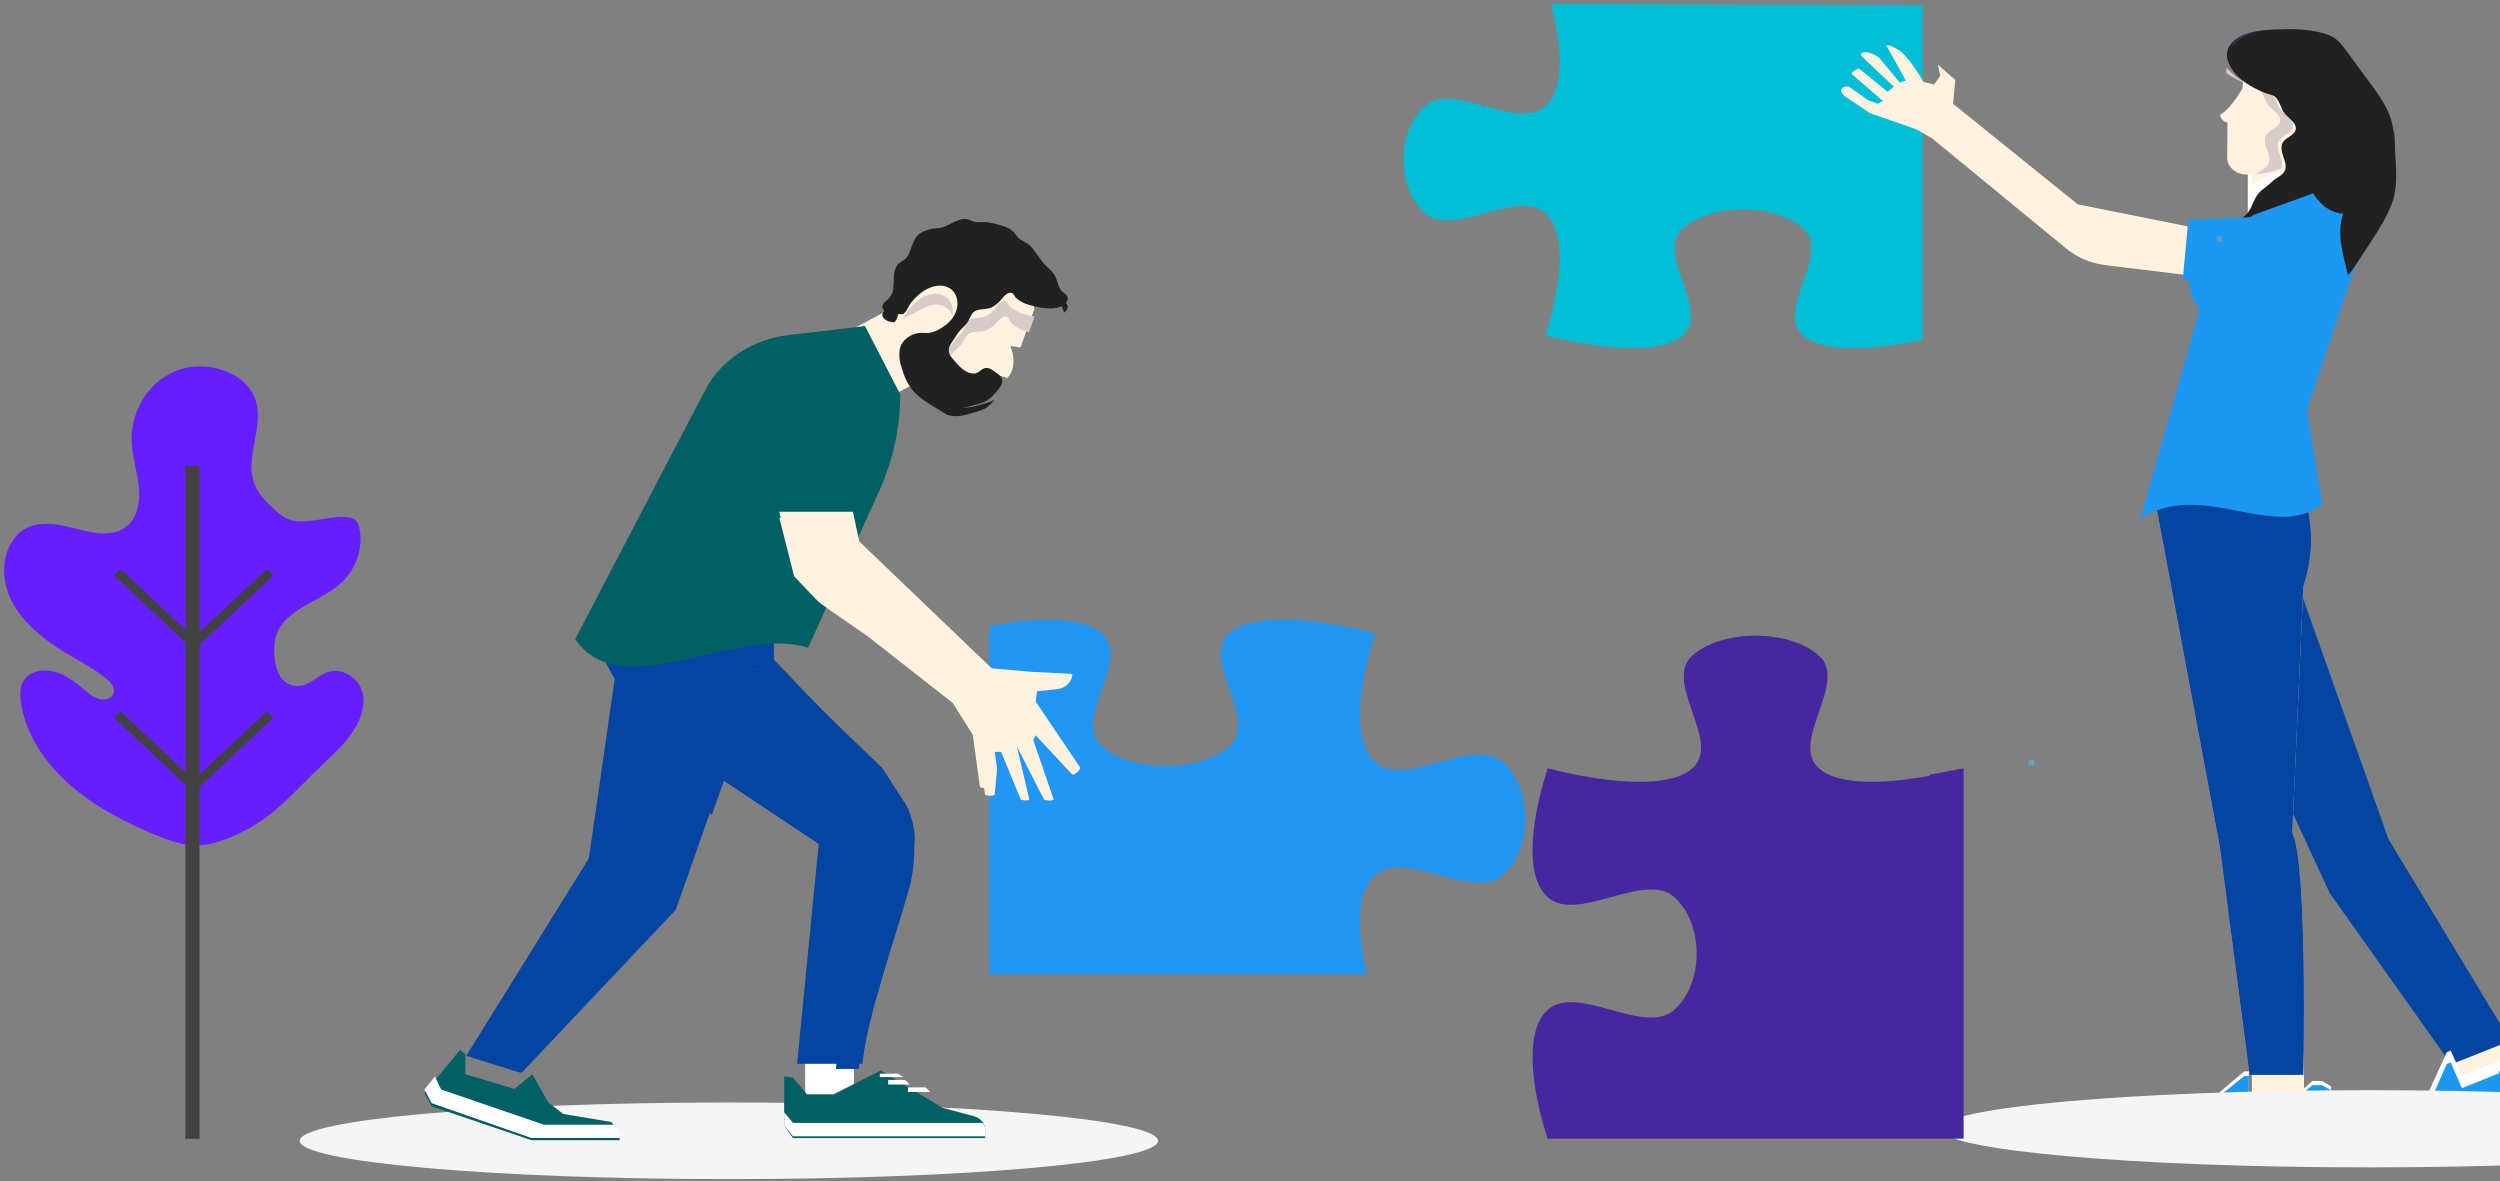 <?xml version="1.0" encoding="UTF-8"?>
<svg width="472px" height="223px" viewBox="0 0 472 223" version="1.1" xmlns="http://www.w3.org/2000/svg" xmlns:xlink="http://www.w3.org/1999/xlink">
    <rect x="0" y="0" width="472" height="223" fill="#808080" stroke="none"/>
    <!-- Generator: Sketch 64 (93537) - https://sketch.com -->
    <title>services</title>
    <desc>Created with Sketch.</desc>
    <defs>
        <linearGradient x1="-16452.5%" y1="-2091.939%" x2="15441.5%" y2="-2091.939%" id="linearGradient-1">
            <stop stop-color="#5B4A9C" offset="0%"></stop>
            <stop stop-color="#64C0DE" offset="100%"></stop>
        </linearGradient>
        <linearGradient x1="-11827.867%" y1="-110.126%" x2="2461.559%" y2="-110.126%" id="linearGradient-2">
            <stop stop-color="#5B4A9C" offset="0%"></stop>
            <stop stop-color="#64C0DE" offset="100%"></stop>
        </linearGradient>
        <linearGradient x1="-25696.8%" y1="3204.85%" x2="6197.2%" y2="3204.85%" id="linearGradient-3">
            <stop stop-color="#5B4A9C" offset="0%"></stop>
            <stop stop-color="#66C6E4" offset="100%"></stop>
        </linearGradient>
        <linearGradient x1="-25103.7%" y1="1111.75%" x2="6790.3%" y2="1111.75%" id="linearGradient-4">
            <stop stop-color="#5B4A9C" offset="0%"></stop>
            <stop stop-color="#66C6E4" offset="100%"></stop>
        </linearGradient>
        <linearGradient x1="432.2%" y1="-296.993%" x2="-1289.229%" y2="3515.81%" id="linearGradient-5">
            <stop stop-color="#5B4A9C" offset="0%"></stop>
            <stop stop-color="#8767AA" offset="100%"></stop>
        </linearGradient>
        <linearGradient x1="-17171.9%" y1="874.808%" x2="4320.013%" y2="874.808%" id="linearGradient-6">
            <stop stop-color="#5B4A9C" offset="0%"></stop>
            <stop stop-color="#66C6E4" offset="100%"></stop>
        </linearGradient>
        <linearGradient x1="-3919.667%" y1="27.465%" x2="1142.873%" y2="27.465%" id="linearGradient-7">
            <stop stop-color="#5B4A9C" offset="0%"></stop>
            <stop stop-color="#64C0DE" offset="100%"></stop>
        </linearGradient>
        <linearGradient x1="-10076.957%" y1="566.45%" x2="2660.264%" y2="566.45%" id="linearGradient-8">
            <stop stop-color="#5B4A9C" offset="0%"></stop>
            <stop stop-color="#64C0DE" offset="100%"></stop>
        </linearGradient>
        <linearGradient x1="-25483.1%" y1="1310.3%" x2="6410.9%" y2="1310.3%" id="linearGradient-9">
            <stop stop-color="#5A479A" offset="0%"></stop>
            <stop stop-color="#5DB1CF" offset="100%"></stop>
        </linearGradient>
        <linearGradient x1="-7406.297%" y1="-4401.32%" x2="3054.182%" y2="-4401.32%" id="linearGradient-10">
            <stop stop-color="#5B4A9C" offset="0%"></stop>
            <stop stop-color="#64C0DE" offset="100%"></stop>
        </linearGradient>
        <linearGradient x1="-23569.5%" y1="-4401.78%" x2="8324.5%" y2="-4401.78%" id="linearGradient-11">
            <stop stop-color="#5B4A9C" offset="0%"></stop>
            <stop stop-color="#64C0DE" offset="100%"></stop>
        </linearGradient>
        <linearGradient x1="-8279.2%" y1="-2952.986%" x2="23614.8%" y2="-2952.986%" id="linearGradient-12">
            <stop stop-color="#5B4A9C" offset="0%"></stop>
            <stop stop-color="#64C0DE" offset="100%"></stop>
        </linearGradient>
        <linearGradient x1="-8397.7%" y1="-3524.26%" x2="23496.3%" y2="-3524.26%" id="linearGradient-13">
            <stop stop-color="#463390" offset="0%"></stop>
            <stop stop-color="#3F9BB6" offset="100%"></stop>
        </linearGradient>
        <linearGradient x1="-927.132%" y1="-298.862%" x2="1981.578%" y2="-298.862%" id="linearGradient-14">
            <stop stop-color="#463390" offset="0%"></stop>
            <stop stop-color="#3F9BB6" offset="100%"></stop>
        </linearGradient>
        <linearGradient x1="1801.65%" y1="799.34%" x2="-3781.35%" y2="3627.34%" id="linearGradient-15">
            <stop stop-color="#70499A" offset="0%"></stop>
            <stop stop-color="#463390" offset="100%"></stop>
        </linearGradient>
        <linearGradient x1="-12866.25%" y1="321.188%" x2="19027.75%" y2="321.188%" id="linearGradient-16">
            <stop stop-color="#5B4A9C" offset="0%"></stop>
            <stop stop-color="#66C6E4" offset="100%"></stop>
        </linearGradient>
        <linearGradient x1="-1285.408%" y1="-113.564%" x2="2261.917%" y2="-113.564%" id="linearGradient-17">
            <stop stop-color="#564197" offset="0%"></stop>
            <stop stop-color="#59B6D5" offset="100%"></stop>
        </linearGradient>
        <linearGradient x1="-10113.1%" y1="-1307.472%" x2="21780.9%" y2="-1307.472%" id="linearGradient-18">
            <stop stop-color="#4F3A93" offset="0%"></stop>
            <stop stop-color="#4CA1C1" offset="100%"></stop>
        </linearGradient>
        <linearGradient x1="-1291.347%" y1="11.332%" x2="2719.972%" y2="11.332%" id="linearGradient-19">
            <stop stop-color="#554599" offset="0%"></stop>
            <stop stop-color="#5BB4DE" offset="100%"></stop>
        </linearGradient>
        <linearGradient x1="-361.1%" y1="221.534%" x2="5716.9%" y2="221.534%" id="linearGradient-20">
            <stop stop-color="#5B4A9C" offset="0%"></stop>
            <stop stop-color="#8767AA" offset="100%"></stop>
        </linearGradient>
        <linearGradient x1="-2244.398%" y1="-754.537%" x2="4472.957%" y2="-754.537%" id="linearGradient-21">
            <stop stop-color="#5B4A9C" offset="0%"></stop>
            <stop stop-color="#66C6E4" offset="100%"></stop>
        </linearGradient>
    </defs>
    <g id="Landing" stroke="none" stroke-width="1" fill="none" fill-rule="evenodd">
        <g transform="translate(-968, -1763)" id="Our-Services">
            <g transform="translate(-107, 1401)">
                <g id="Title-Deco" transform="translate(851, 0)">
                    <g id="services" transform="translate(224, 355)">
                        <path d="M349.877,72.738 C346.03,72.738 342.465,72.134 340.423,70.32 C335.069,65.561 345.78,54.887 340.423,50.129 C337.747,47.749 333.406,46.558 329.065,46.558 C324.722,46.558 320.381,47.749 317.705,50.129 C312.35,54.887 323.06,65.561 317.705,70.32 C315.665,72.134 312.1,72.738 308.251,72.738 C300.558,72.738 291.738,70.32 291.738,70.32 C291.738,70.32 297.857,52.682 291.738,47.242 C290.605,46.237 289.177,45.868 287.577,45.868 C285.392,45.868 282.882,46.556 280.377,47.242 C277.871,47.93 275.365,48.617 273.179,48.617 C271.578,48.617 270.148,48.247 269.017,47.242 C266.196,44.736 264.861,40.589 265.011,36.529 C265.147,32.881 266.483,29.301 269.017,27.048 C270.148,26.044 271.578,25.674 273.176,25.674 C275.363,25.674 277.869,26.362 280.377,27.049 C282.882,27.737 285.39,28.423 287.575,28.423 C289.177,28.423 290.605,28.055 291.738,27.048 C296.07,23.198 294.269,13.231 292.846,7.738 L363,8 L363,71.128 C359.727,71.831 354.592,72.738 349.877,72.738 Z M368.144,71.035 L368.344,70.992 L368.347,70.991 L368.442,70.97 L368.54,70.949 L368.602,70.935 L368.637,70.927 L368.848,70.88 L368.92,70.863 L369.011,70.842 L369.085,70.827 L369.102,70.822 L369.192,70.803 L369.311,70.775 L369.366,70.761 L369.45,70.742 L369.531,70.724 L369.534,70.724 L369.617,70.703 L369.698,70.684 L369.778,70.665 L369.933,70.629 L369.943,70.627 L370.008,70.61 L370.135,70.58 L370.156,70.575 L370.228,70.558 L370.298,70.541 L370.365,70.525 L370.431,70.508 L370.489,70.494 L370.496,70.493 L370.561,70.477 L370.623,70.462 L370.684,70.446 L370.742,70.432 L370.8,70.417 L370.802,70.417 L370.855,70.405 L370.911,70.391 L370.942,70.382 L371.062,70.351 L371.072,70.35 L371.109,70.339 L371.157,70.327 L371.19,70.319 L371.201,70.315 L371.243,70.305 L371.283,70.294 L371.297,70.291 L371.322,70.284 L371.46,70.248 L371.476,70.244 L371.49,70.241 L371.518,70.234 L371.569,70.22 L371.592,70.213 L371.613,70.208 L371.648,70.198 L371.662,70.194 L371.676,70.191 L371.685,70.189 L371.696,70.186 L371.711,70.181 L371.708,70.182 L371.685,70.189 L371.676,70.191 L371.631,70.203 L371.613,70.208 L371.592,70.213 L371.569,70.22 L371.545,70.225 L371.518,70.234 L371.49,70.241 L371.476,70.244 L371.46,70.248 L371.322,70.284 L371.297,70.291 L371.283,70.294 L371.243,70.305 L371.201,70.315 L371.19,70.319 L371.157,70.327 L371.109,70.339 L371.072,70.35 L371.062,70.351 L370.942,70.382 L370.911,70.391 L370.855,70.405 L370.802,70.417 L370.8,70.417 L370.742,70.432 L370.684,70.446 L370.623,70.462 L370.561,70.477 L370.496,70.493 L370.489,70.494 L370.431,70.508 L370.365,70.525 L370.298,70.541 L370.228,70.558 L370.156,70.575 L370.008,70.61 L369.943,70.627 L369.933,70.629 L369.778,70.665 L369.698,70.684 L369.617,70.703 L369.534,70.724 L369.531,70.724 L369.45,70.742 L369.366,70.761 L369.311,70.775 L369.192,70.803 L369.102,70.822 L369.085,70.827 L369.011,70.842 L368.92,70.863 L368.827,70.884 L368.637,70.927 L368.602,70.935 L368.54,70.949 L368.442,70.97 L368.347,70.991 L368.344,70.992 L368.244,71.013 L368.144,71.035 L368.144,71.035 Z M371.711,70.181 L371.711,18.306 L371.711,70.181 Z M371.711,5.86 L371.711,4.11 L371.711,5.86 Z M371.711,3.481 L371.711,0 L371.711,3.481 Z M371.711,-2.22044605e-16 L363.348,-2.22044605e-16 L371.711,-2.22044605e-16 Z" id="Shape" fill="#00BED6"></path>
                        <g id="Group-25" transform="translate(257, 12)">
                            <g id="Group" transform="translate(0, 181)" fill="url(#linearGradient-1)">
                                <path d="M1.818,4.507 C1.818,4.507 1.114,2.775 0.451,0.343 C1.114,2.773 1.818,4.507 1.818,4.507 Z" id="Path"></path>
                            </g>
                            <g id="Group" transform="translate(210.531, 194.073) scale(-1, 1) rotate(22.478) translate(-210.531, -194.073) translate(205.031, 189.073)" fill="#FFF3E0" fill-rule="nonzero">
                                <polygon id="Path" points="0.266 9.97 10.27 9.97 10.96 0.503 0.957 0.503"></polygon>
                            </g>
                            <g id="Group" transform="translate(173, 105)" fill="#0445A2" fill-rule="nonzero">
                                <polygon id="Path" points="0.194 37.747 9.859 58.636 32.791 90.949 43.963 86.509 20.942 48.424 3.795 0.078"></polygon>
                            </g>
                            <g id="Group" transform="translate(193, 190)" fill="#FFFFFF" fill-rule="nonzero">
                                <polygon id="Path" points="12.696 3.354 11.951 3.653 8.462 11.334 6.525 14.022 0.457 15.531 0.467 17.785 7.625 17.911 29.664 9.491 30.124 6.794 27.085 0.558 25.16 0.251 23.66 0.85 21.719 5.4 14.801 8.077"></polygon>
                            </g>
                            <g id="Group" transform="translate(193, 192)" fill="#1C98F3" fill-rule="nonzero">
                                <polygon id="Path" points="30.117 7.097 27.085 0.691 25.16 0.373 23.66 0.992 21.719 5.679 14.801 8.437 12.696 3.571 11.951 3.877 8.462 11.792 6.525 14.562 0.457 16.117 0.457 16.704 5.721 16.704"></polygon>
                            </g>
                            <g id="Group" transform="translate(168, 194)" fill="#FFF3E0">
                                <rect id="Rectangle" x="0.153" y="0.155" width="9.844" height="9.086"></rect>
                            </g>
                            <g id="Group" transform="translate(149, 86)" fill="#F5B091" fill-rule="nonzero">
                                <path d="M0.414,0.925 L13.109,68.928 L18.722,111.929 L28.87,111.929 C28.87,111.929 29.732,71.708 26.768,66.272 L28.87,19.693 C30.419,15.137 30.74,10.303 29.805,5.609 C29.432,3.721 28.496,1.969 27.105,0.543 L26.768,0.199 L0.414,0.925 Z" id="Path"></path>
                            </g>
                            <g id="Group" transform="translate(176, 112)" fill="url(#linearGradient-2)">
                                <path d="M2.537,44.782 L0.116,39.936 L2.537,44.782 Z M4.421,6.308 L2.139,0.345 L4.421,6.308 Z" id="Shape"></path>
                            </g>
                            <g id="Group" transform="translate(149, 86)" fill="#0445A2" fill-rule="nonzero">
                                <path d="M0.414,0.925 L13.109,68.928 L18.722,111.929 L28.87,111.929 C28.87,111.929 29.732,71.708 26.768,66.272 L28.87,19.693 C30.419,15.137 30.74,10.303 29.805,5.609 C29.432,3.721 28.496,1.969 27.105,0.543 L26.768,0.199 L0.414,0.925 Z" id="Path"></path>
                            </g>
                            <g id="Group" transform="translate(148, 197)" fill="#FFFFFF" fill-rule="nonzero">
                                <polygon id="Path" points="19.598 0.264 18.72 0.264 11.597 6.302 0.279 10.099 0.279 12.688 33.364 12.688 35.112 10.272 35.112 3.11 33.364 2.074 31.599 2.074 27.502 5.698 19.403 5.612"></polygon>
                            </g>
                            <g id="Group" transform="translate(148, 198)" fill="#1C98F3" fill-rule="nonzero">
                                <polygon id="Path" points="31.599 1.872 27.502 5.293 19.403 5.212 19.598 0.163 18.72 0.163 11.597 5.864 0.475 9.386 35.112 9.386 35.112 2.85 33.364 1.872"></polygon>
                            </g>
                            <g id="Group" transform="translate(167, 26)" fill="#FFFFFF">
                                <rect id="Rectangle" x="0.384" y="0.554" width="10.523" height="8.959"></rect>
                            </g>
                            <g id="Group" transform="translate(167, 26)" fill="#FFF3E0">
                                <polygon id="Path" points="1.27 2.825 0.977 1.134 1.27 1.134"></polygon>
                            </g>
                            <g id="Group" transform="translate(168, 26)" fill="#FFF3E0" fill-rule="nonzero">
                                <path d="M0.271,3.722 L0.225,3.407 L0.225,1.716 L0.947,1.716 C2.151,1.716 3.318,1.403 4.403,0.819 C3.225,2.212 1.821,3.226 0.271,3.722" id="Path"></path>
                            </g>
                            <g id="Group" transform="translate(162, 4)" fill="#FFF3E0" fill-rule="nonzero">
                                <path d="M4.848,2.612 L4.362,7.695 C4.362,7.695 2.134,11.676 0.098,12.692 C0.098,12.692 0.487,14.049 1.554,14.133 L1.488,20.723 C1.47,22.507 3.117,23.958 5.158,23.958 L8.683,23.958 C14.835,23.958 20.284,20.492 22.174,15.378 L24.918,7.949 L20.942,0.663 L10.957,0.156 C10.957,0.156 7.078,-0.438 4.848,2.612" id="Path"></path>
                            </g>
                            <g id="Group" transform="translate(164, 7)" fill="url(#linearGradient-3)">
                                <path d="M0.778,1.662 L0.858,0.781 L0.778,1.662 Z" id="Path"></path>
                            </g>
                            <g id="Group" transform="translate(163, 7)" fill="#D7CCC8" fill-rule="nonzero">
                                <path d="M5.872,20.916 C6.606,20.307 7.699,19.837 8.185,19.102 C8.757,18.236 8.316,17.082 7.999,16.213 C7.655,15.27 7.353,14.185 7.957,13.343 C8.313,12.847 8.919,12.535 9.451,12.178 C9.985,11.82 10.497,11.344 10.514,10.766 C10.558,9.403 8.529,8.552 7.925,7.391 C7.784,7.118 7.676,6.834 7.545,6.559 C7.33,6.097 6.997,5.337 6.566,4.849 C6.575,4.852 6.585,4.856 6.592,4.859 C6.796,4.941 7.039,5.011 7.286,5.08 C7.769,5.212 8.28,5.346 8.622,5.56 C9.233,5.942 9.696,7.011 9.972,7.592 C10.099,7.87 10.208,8.154 10.35,8.425 C10.94,9.558 12.89,10.398 12.939,11.706 L12.939,11.8 C12.922,12.38 12.411,12.858 11.877,13.215 C11.345,13.572 10.738,13.886 10.385,14.38 C10.132,14.728 10.039,15.118 10.039,15.523 C10.037,16.096 10.225,16.697 10.425,17.25 C10.464,17.359 10.506,17.471 10.546,17.587 C10.719,18.074 10.888,18.62 10.888,19.143 C10.888,19.364 10.86,19.581 10.784,19.788 C9.259,20.391 7.602,20.78 5.872,20.916 Z M4.589,3.966 C4.439,3.921 4.294,3.875 4.167,3.825 C2.787,3.273 1.475,2.594 0.289,1.777 L0.388,0.758 C0.884,1.375 1.475,1.937 2.083,2.41 C2.851,3.006 3.699,3.518 4.589,3.966" id="Shape"></path>
                            </g>
                            <g id="Group" transform="translate(159, 0)" fill="#212121" fill-rule="nonzero">
                                <path d="M5.428,3.041 C3.221,5.367 5.142,8.365 7.29,10.107 C8.532,11.113 9.997,11.868 11.511,12.498 C12.074,12.732 12.926,12.866 13.412,13.183 C13.983,13.555 14.417,14.599 14.675,15.167 C14.795,15.438 14.896,15.715 15.03,15.98 C15.596,17.114 17.494,17.945 17.454,19.276 C17.438,19.842 16.959,20.309 16.459,20.657 C15.96,21.006 15.393,21.312 15.062,21.795 C14.494,22.615 14.779,23.676 15.099,24.597 C15.396,25.444 15.811,26.573 15.273,27.417 C14.772,28.207 13.558,28.677 12.889,29.368 C12.145,30.14 11.177,30.628 10.459,31.452 C9.411,32.652 9.19,34.331 8.158,35.425 C7.057,36.599 5.106,37.238 3.72,38.106 C2.096,39.121 0.619,40.679 0.796,42.436 C2.077,42.041 3.488,42.065 4.885,42.091 C6.745,42.123 8.576,42.156 10.022,41.196 C10.482,40.889 10.867,40.501 11.315,40.182 C12.408,39.409 13.812,39.097 15.058,38.536 C16.297,37.977 17.388,37.16 18.219,36.169 C19.438,36.557 20.776,36.428 22.061,36.292 C23.846,36.108 25.701,35.901 27.217,35.044 C28.525,34.305 29.456,33.154 30.356,32.032 C30.814,31.462 31.269,30.896 31.725,30.325 C32.143,29.804 32.561,29.283 32.951,28.747 C35.082,25.808 36.361,22.248 35.736,18.795 C35.187,15.747 33.236,13.068 31.333,10.49 C29.83,8.45 28.324,6.41 26.818,4.372 C26.26,3.614 25.686,2.839 24.887,2.277 C24.183,1.778 23.337,1.467 22.479,1.232 C19.529,0.416 16.377,0.434 13.296,0.58 C10.436,0.716 7.275,1.092 5.428,3.041" id="Path"></path>
                            </g>
                            <g id="Group" transform="translate(90, 3)" fill="#FFF3E0" fill-rule="nonzero">
                                <path d="M65.447,43.882 L50.336,42.043 C47.615,41.661 45.089,40.57 43.097,38.919 L17.698,18.056 L14.701,16.375 L6.043,13.366 L1.299,10.176 C-0.063,9.083 0.753,8.208 2.052,8.327 L5.756,10.958 L7.487,11.584 L8.497,11.082 L2.582,5.959 C2.607,5.559 3.561,4.942 4.024,4.958 L9.362,9.333 L10.565,8.377 L4.531,2.679 C3.735,1.71 5.852,1.375 7.797,2.925 L11.671,7.584 L12.825,7.207 L9.179,0.671 C9.499,0.218 10.672,1.034 11.206,1.296 C13.218,2.283 16.144,7.459 16.144,7.459 L18.165,7.958 L19.317,6.334 L18.885,4.209 L22.156,7.095 L21.737,11.599 L45.291,30.581 L66.418,34.825 L65.447,43.882 Z" id="Path"></path>
                            </g>
                            <g id="Group" transform="translate(152, 44)" fill="url(#linearGradient-4)">
                                <path d="M0.85,1.503 L0.998,0.063 L0.85,1.503 Z" id="Path"></path>
                            </g>
                            <g id="Group" transform="translate(91, 10)" fill="url(#linearGradient-5)">
                                <path d="M1.022,2.877 C0.046,1.698 0.593,0.755 1.552,0.755 C0.593,0.755 0.046,1.698 1.022,2.877 Z" id="Path"></path>
                            </g>
                            <g id="Group" transform="translate(164, 1)" fill="#5B4A9C" fill-rule="nonzero">
                                <path d="M0.083,3.23 C0.209,2.827 0.398,2.431 0.733,2.056 C0.736,2.052 0.739,2.049 0.742,2.046 C0.747,2.04 0.754,2.034 0.759,2.028 C0.76,2.026 0.762,2.025 0.762,2.023 C0.768,2.019 0.772,2.012 0.778,2.006 C0.778,2.005 0.778,2.005 0.781,2.005 C0.786,1.998 0.79,1.992 0.795,1.988 C0.796,1.988 0.798,1.986 0.799,1.985 C0.805,1.978 0.81,1.974 0.816,1.968 C0.816,1.966 0.817,1.965 0.819,1.963 C0.823,1.958 0.826,1.954 0.831,1.949 C0.832,1.948 0.835,1.946 0.835,1.944 C0.841,1.94 0.846,1.935 0.85,1.929 C0.853,1.927 0.855,1.924 0.858,1.921 C0.861,1.918 0.864,1.915 0.868,1.912 C0.871,1.909 0.876,1.904 0.88,1.9 C0.882,1.897 0.885,1.895 0.886,1.892 C0.889,1.889 0.894,1.886 0.898,1.881 L0.898,1.88 C1.888,0.886 3.273,0.395 4.743,0.136 C2.988,0.576 1.329,1.287 0.362,2.677 C0.235,2.86 0.167,3.046 0.083,3.23" id="Path"></path>
                            </g>
                            <g id="Group" transform="translate(161, 37)" fill="url(#linearGradient-6)">
                                <path d="M0.044,3.926 C0.493,2.625 1.649,1.493 2.906,0.664 C1.649,1.493 0.493,2.625 0.044,3.926 Z" id="Path"></path>
                            </g>
                            <g id="Group" transform="translate(174.742, 27.311) scale(-1, 1) rotate(135.898) translate(-174.742, -27.311) translate(173.242, 25.811)" fill="#ECEEF2" fill-rule="nonzero">
                                <path d="M1.184,0.187 C1.299,0.733 1.396,1.276 1.292,1.748 C1.267,1.858 1.23,1.966 1.184,2.066 C1.23,1.966 1.267,1.858 1.292,1.748 C1.396,1.276 1.299,0.732 1.184,0.187" id="Path"></path>
                            </g>
                            <g id="Group" transform="translate(174, 26)" fill="#ECEEF2" fill-rule="nonzero">
                                <path d="M1.028,1.175 C1.031,1.158 1.035,1.142 1.039,1.128 C1.035,1.142 1.031,1.158 1.028,1.175 Z" id="Path"></path>
                            </g>
                            <g id="Group" transform="translate(147, 31)" fill="#1C98F3" fill-rule="nonzero">
                                <path d="M32.865,0.454 C32.865,0.454 41.573,3.31 41.999,10.223 L31.535,41.396 L34.478,59.178 C30.991,61.914 26.858,61.859 22.433,61.166 L22.351,61.152 L22.256,61.138 L22.189,61.126 L22.107,61.114 L22.025,61.1 L21.943,61.088 L21.78,61.06 L21.716,61.048 L21.675,61.043 L21.623,61.035 L21.573,61.024 L21.47,61.007 L21.445,61.002 L21.417,60.998 L21.365,60.989 L21.313,60.979 L21.261,60.97 L21.208,60.962 L21.174,60.955 L21.156,60.953 L21.105,60.943 L21.053,60.934 L21.001,60.924 L20.949,60.915 L20.901,60.906 L20.896,60.906 L20.844,60.896 L20.793,60.887 L20.739,60.877 L20.687,60.868 L20.636,60.858 L20.628,60.856 L20.584,60.849 L20.53,60.839 L20.479,60.828 L20.427,60.818 L20.354,60.806 L20.322,60.799 L20.27,60.79 L20.165,60.77 L20.111,60.761 L20.06,60.75 L20.008,60.74 L19.901,60.721 L19.849,60.711 L19.805,60.702 L19.798,60.7 L19.691,60.681 L19.639,60.671 L19.587,60.66 L19.534,60.65 L19.53,60.65 L19.482,60.64 L19.429,60.631 L19.375,60.621 L19.323,60.61 L19.27,60.6 L19.254,60.596 L19.165,60.579 L19.059,60.558 L19.006,60.548 L18.977,60.543 L18.953,60.539 L18.847,60.518 L18.794,60.508 L18.742,60.498 L18.701,60.489 L18.689,60.487 L18.635,60.477 L18.583,60.466 L18.53,60.456 L18.476,60.446 L18.305,60.413 L18.188,60.39 L18.138,60.382 L18.068,60.368 L17.95,60.345 L17.854,60.326 L17.831,60.323 L17.713,60.3 L17.359,60.231 L17.282,60.217 L17.239,60.208 L17.12,60.186 L16.883,60.142 L16.763,60.12 L16.71,60.11 L16.644,60.097 L16.166,60.011 L16.134,60.006 L16.046,59.99 L15.927,59.969 L15.688,59.928 L15.568,59.907 L15.558,59.905 L15.449,59.886 L15.33,59.867 L14.85,59.787 L14.73,59.768 L14.693,59.763 L14.609,59.749 L14.49,59.732 L14.369,59.713 L14.249,59.696 L14.008,59.661 L13.889,59.644 L13.825,59.635 L13.648,59.611 L13.534,59.595 L13.527,59.593 L13.408,59.58 L13.286,59.564 L13.244,59.557 L13.165,59.548 L13.046,59.533 L12.955,59.522 L12.926,59.519 L12.805,59.505 L12.684,59.491 L12.664,59.489 L12.564,59.479 L12.443,59.465 L12.373,59.458 L12.322,59.453 L12.202,59.441 L12.083,59.431 L12.081,59.431 L11.962,59.418 L11.84,59.408 L11.792,59.405 L11.719,59.398 L11.6,59.389 L11.502,59.382 L11.478,59.38 L11.357,59.372 L11.236,59.363 L11.211,59.361 L11.116,59.356 C7.37,59.124 3.621,59.623 0.057,61.968 L11.289,22.415 C9.972,20.749 9.269,18.793 9.225,16.807 L8.112,16.734 L9.155,5.447 L20.864,5.009 L21.479,4.571 L32.865,0.454 Z" id="Path"></path>
                            </g>
                            <g id="Group" transform="translate(146, 51)" fill="url(#linearGradient-7)">
                                <path d="M0.123,41.35 C0.998,40.779 1.881,40.318 2.772,39.95 L2.766,39.966 C1.877,40.332 0.994,40.781 0.123,41.35 Z M11.388,1.534 C11.127,1.204 10.892,0.865 10.68,0.516 C10.892,0.865 11.129,1.204 11.388,1.534 Z" id="Shape"></path>
                            </g>
                            <g id="Group" transform="translate(162.347, 90.596) scale(-1, 1) rotate(-99.148) translate(-162.347, -90.596) translate(160.847, 84.596)" fill="#AE70AC" fill-rule="nonzero">
                                <path d="M1.286,0.229 C1.327,3.751 1.689,7.495 1.274,11.11 C1.277,11.091 1.281,11.072 1.286,11.053 C1.564,8.571 1.479,6.027 1.385,3.54 C1.343,2.422 1.299,1.314 1.286,0.229" id="Path"></path>
                            </g>
                            <g id="Group" transform="translate(157, 40)" fill="url(#linearGradient-8)">
                                <path d="M0.469,3.533 L4.902,0.064 L0.469,3.533 Z" id="Shape"></path>
                            </g>
                            <g id="Group" transform="translate(161, 39)" fill="url(#linearGradient-9)">
                                <rect id="Rectangle" x="0.551" y="0.605" width="1" height="1"></rect>
                            </g>
                            <g id="Group" transform="translate(161, 37)" fill="#5A479A" fill-rule="nonzero">
                                <path d="M0.002,3.891 L3.906,0.708 L0.002,3.891 Z" id="Path"></path>
                            </g>
                            <g id="Group" transform="translate(156, 51)" fill="#4E4484" fill-rule="nonzero">
                                <path d="M0.798,1.208 C0.798,1.207 0.798,1.205 0.796,1.204 L1.36,1.116 L0.798,1.208 Z" id="Path"></path>
                            </g>
                            <g id="Group" transform="translate(177, 16)" fill="#212121" fill-rule="nonzero">
                                <path d="M18.145,6.046 C18.128,4.704 18.065,3.236 17.063,2.216 C16.604,1.75 15.989,1.425 15.385,1.111 C14.861,0.837 14.335,0.562 13.763,0.372 C11.206,-0.483 8.343,0.499 5.988,1.719 C4.537,2.472 3.145,3.355 2.008,4.449 C1.454,4.981 0.956,5.563 0.569,6.199 C0.068,7.025 0.053,7.296 0.32,8.13 C1.05,10.417 1.36,12.823 2.451,14.998 C3.544,17.173 5.683,19.167 8.386,19.352 C7.031,23.455 8.531,27.281 9.274,30.961 C10.148,30.1 10.878,28.82 11.434,27.988 C12.477,26.418 13.522,24.849 14.523,23.257 C15.764,21.286 16.948,19.269 17.69,17.114 C18.918,13.537 18.188,9.727 18.145,6.046" id="Path"></path>
                            </g>
                        </g>
                        <g id="Group" transform="translate(447.5, 220) scale(-1, 1) translate(-447.5, -220) translate(366, 212)" fill="#F5F5F5">
                            <path d="M81.692,0.825 C36.942,0.825 0.666,4.088 0.666,8.114 C0.666,12.14 36.942,15.402 81.692,15.402 C126.44,15.402 162.716,12.14 162.716,8.114 C162.716,4.088 126.44,0.825 81.692,0.825" id="Path"></path>
                        </g>
                        <g id="Group" transform="translate(137.5, 222.5) scale(-1, 1) translate(-137.5, -222.5) translate(56, 215)" fill="#F5F5F5">
                            <path d="M81.389,0.148 C36.641,0.148 0.365,3.388 0.365,7.383 C0.365,11.379 36.641,14.617 81.389,14.617 C126.139,14.617 162.415,11.379 162.415,7.383 C162.415,3.388 126.139,0.148 81.389,0.148" id="Path"></path>
                        </g>
                        <g id="Group" transform="translate(287, 14)" fill="#F4F4F5" fill-rule="nonzero">
                            <path d="M1.221,4.201 C0.685,2.085 0.208,0.664 0.198,0.633 C0.208,0.664 0.687,2.08 1.222,4.201" id="Shape"></path>
                        </g>
                        <g id="Group" transform="translate(366, 151)" fill="url(#linearGradient-10)">
                            <path d="M0.679,1.67 C2.982,1.12 4.577,0.586 4.6,0.579 C4.577,0.586 2.985,1.122 0.679,1.671 L0.679,1.67 Z" id="Path"></path>
                        </g>
                        <g id="Group" transform="translate(289, 127)" fill="#4527A0">
                            <path d="M3.209,94.983 L81.73,94.983 L81.73,25.058 C81.699,25.066 78.486,25.662 75.341,26.273 L75.341,26.471 C72.12,27.058 68.114,27.606 64.36,27.606 C60.314,27.606 56.566,26.969 54.42,25.058 C48.785,20.042 60.051,8.792 54.42,3.776 C51.601,1.267 47.036,0.015 42.47,0.015 C37.902,0.015 33.336,1.267 30.52,3.776 C24.887,8.792 36.155,20.042 30.52,25.058 C28.376,26.969 24.626,27.606 20.58,27.606 C12.487,27.606 3.209,25.058 3.209,25.058 C3.209,25.058 -3.23,43.647 3.209,49.38 C4.399,50.44 5.901,50.826 7.586,50.826 C9.886,50.826 12.522,50.103 15.157,49.38 C17.795,48.656 20.43,47.931 22.729,47.931 C24.414,47.931 25.916,48.319 27.107,49.38 C32.74,54.396 32.74,65.645 27.107,70.66 C25.916,71.72 24.414,72.109 22.729,72.109 C20.43,72.109 17.795,71.385 15.157,70.66 C12.522,69.936 9.886,69.213 7.586,69.213 C5.901,69.213 4.399,69.599 3.209,70.66 C-2.067,75.358 1.213,89.162 3.209,94.983 C0.686,87.723 1.444,89.811 3.209,94.983 Z" id="Shape"></path>
                        </g>
                        <g id="Group" transform="translate(461, 217)" fill="#E5E8EC" fill-rule="nonzero">
                            <path d="M1.779,4.511 C1.764,4.468 1.179,2.733 0.577,0.228 L0.579,0.228 C1.181,2.73 1.764,4.468 1.779,4.511" id="Shape"></path>
                        </g>
                        <g id="Group" transform="translate(383, 150)" fill="url(#linearGradient-11)">
                            <rect id="Rectangle" x="0.02" y="0.455" width="1" height="1"></rect>
                        </g>
                        <g id="Group" transform="translate(113, 217)" fill="url(#linearGradient-12)">
                            <path d="M0.775,4.497 C0.792,4.441 1.375,2.71 1.975,0.215 C1.377,2.711 0.792,4.443 0.775,4.497 Z" id="Shape"></path>
                        </g>
                        <path d="M186.769,191 L186.769,131.971 L186.769,125.166 C184.073,125.659 181.939,126.177 181,126.416 C183.081,125.884 190.977,124 197.988,124 C202.068,124 205.849,124.638 208.013,126.552 C213.692,131.572 202.333,142.837 208.013,147.86 C210.854,150.372 215.458,151.628 220.061,151.628 C224.665,151.628 229.268,150.372 232.108,147.86 C237.787,142.837 226.429,131.572 232.108,126.552 C234.272,124.638 238.052,124 242.132,124 C250.29,124 259.644,126.552 259.644,126.552 C259.644,126.552 253.155,145.164 259.644,150.905 C260.845,151.965 262.36,152.356 264.058,152.356 C266.376,152.356 269.035,151.63 271.693,150.905 C274.35,150.179 277.007,149.455 279.327,149.455 C281.023,149.455 282.54,149.842 283.739,150.905 C289.42,155.927 289.42,167.192 283.739,172.213 C282.54,173.275 281.023,173.664 279.327,173.664 C277.007,173.664 274.35,172.94 271.693,172.213 C269.033,171.489 266.376,170.763 264.058,170.763 C262.36,170.763 260.845,171.152 259.644,172.213 C255.444,175.93 256.681,185.036 258.077,191 L186.769,191 Z" id="Path" fill="#2196F3"></path>
                        <g id="Group-26" transform="translate(80, 48)">
                            <g id="Group" transform="translate(8, 82)" fill="#0445A2" fill-rule="nonzero">
                                <polygon id="Path" points="28.796 0.062 23.177 39.065 0.022 76.352 10.437 79.583 39.59 48.764 51.503 14.911"></polygon>
                            </g>
                            <g id="Group" transform="translate(0, 157)" fill="#006064" fill-rule="nonzero">
                                <path d="M36.991,17.274 L20.353,17.274 L1.497,10.876 L0.14,8.362 L6.847,0.238 L7.859,1.017 L7.859,4.811 L17.139,7.585 L20.495,4.811 L23.506,10.114 L26.327,12.317 L35.391,13.832 C35.968,14.415 36.991,15.772 36.991,17.274 Z" id="Path"></path>
                            </g>
                            <g id="Group" transform="translate(0, 162)" fill="#FFFFFF" fill-rule="nonzero">
                                <path d="M20.353,11.857 L36.991,11.857 C36.991,10.905 36.597,10.037 36.165,9.349 L22.708,9.349 L3.293,2.697 L2.107,0.245 L0.14,2.697 L1.497,5.279 L20.353,11.857 Z" id="Path"></path>
                            </g>
                            <g id="Group" transform="translate(87.735, 25.734) scale(-1, 1) rotate(-56.883) translate(-87.735, -25.734) translate(78.735, 14.734)" fill="#FFF3E0" fill-rule="nonzero">
                                <polygon id="Path" points="2.55 21.97 17.213 21.97 15.425 0.879 0.76 0.881"></polygon>
                            </g>
                            <g id="Group" transform="translate(72, 158)" fill="#FFFFFF">
                                <rect id="Rectangle" x="0.022" y="0.316" width="9.199" height="8.231"></rect>
                            </g>
                            <g id="Group" transform="translate(35, 88)" fill="url(#linearGradient-13)">
                                <path d="M0.735,1.471 L0.929,0.073 L0.735,1.471 Z" id="Path"></path>
                            </g>
                            <g id="Group" transform="translate(36, 87)" fill="#0445A2" fill-rule="nonzero">
                                <path d="M18.391,25.862 L11.516,19.254 C6.376,14.314 2.549,8.468 0.222,2.138 L0.448,0.573 C4.098,6.13 9.028,10.983 14.947,14.815 L20.929,18.681 L18.391,25.862 Z" id="Path"></path>
                            </g>
                            <g id="Group" transform="translate(34, 77)" fill="#0445A2" fill-rule="nonzero">
                                <path d="M0.027,6.366 C3.585,13.958 9.336,20.541 16.677,25.432 L40.564,41.341 L36.495,82.849 L48.849,82.849 C49.491,74.734 55.108,58.886 57.74,49.408 C58.774,45.676 58.611,41.183 58.611,41.183 C59.057,39.283 57.818,34.63 56.504,33.094 L52.579,27.008 L42.041,16.856 L32.159,6.855 L31.988,0.047 L0.027,0.047 L0.027,6.366 Z" id="Path"></path>
                            </g>
                            <g id="Group" transform="translate(66, 83)" fill="url(#linearGradient-14)">
                                <polygon id="Path" points="20.3 20.161 10.978 11.118 0.663 0.605 0.664 0.605 10.978 11.118"></polygon>
                            </g>
                            <g id="Group" transform="translate(86, 101)" fill="url(#linearGradient-15)">
                                <path d="M2.617,2.753 L0.689,0.883 L2.617,2.753 Z" id="Path"></path>
                            </g>
                            <g id="Group" transform="translate(61, 83)" fill="#0445A2" fill-rule="nonzero">
                                <path d="M21.137,77.82 L16.828,77.82 C17.464,69.518 23.013,53.299 25.611,43.6 C26.635,39.78 26.474,35.182 26.474,35.182 C26.913,33.238 25.689,28.477 24.394,26.904 L20.515,20.677 L10.103,10.288 L0.539,0.259 C1.393,0.158 2.232,0.088 3.059,0.053 L4.649,0.053 L14.411,10.288 L23.233,19.092 L24.821,20.677 L28.699,26.904 C29.813,28.252 30.871,31.947 30.874,34.197 C30.874,34.57 30.845,34.907 30.781,35.182 C30.781,35.182 30.791,35.446 30.791,35.892 C30.791,36.478 30.776,37.381 30.704,38.441 C30.601,39.989 30.382,41.874 29.92,43.6 C27.32,53.299 21.771,69.518 21.137,77.82" id="Path"></path>
                            </g>
                            <g id="Group" transform="translate(68, 161)" fill="#006064" fill-rule="nonzero">
                                <path d="M18.259,0.116 L29.935,7.159 L35.829,8.73 C37.115,9.073 37.994,10.111 37.994,11.287 L37.994,12.867 L1.724,12.867 L0.055,10.56 L0.055,1.21 L1.724,1.451 L4.365,4.609 L9.366,4.609 L18.259,0.116 Z" id="Path"></path>
                            </g>
                            <g id="Group" transform="translate(68, 169)" fill="#FFFFFF" fill-rule="nonzero">
                                <path d="M37.546,2.014 C37.813,2.361 37.994,2.749 37.994,3.171 L37.994,4.539 L1.724,4.539 L0.055,2.541 L0.055,0.017 L1.724,2.014 L37.546,2.014 Z" id="Path"></path>
                            </g>
                            <g id="Group" transform="translate(89.5, 163.5) scale(-1, 1) rotate(-90) translate(-89.5, -163.5) translate(88, 161)" fill="#FFFFFF" fill-rule="nonzero">
                                <polygon id="Path" points="1.239 4.306 2.103 4.306 2.103 1.12 1.239 0.258"></polygon>
                            </g>
                            <g id="Group" transform="translate(86, 161)" fill="#FFFFFF" fill-rule="nonzero">
                                <polygon id="Path" points="0.1 0.707 3.539 0.707 4.571 1.355 0.1 1.355"></polygon>
                            </g>
                            <g id="Group" transform="translate(93.5, 164.5) scale(-1, 1) rotate(-90) translate(-93.5, -164.5) translate(92, 162)" fill="#FFFFFF" fill-rule="nonzero">
                                <polygon id="Path" points="0.829 4.585 1.695 4.585 1.695 1.214 0.829 0.354"></polygon>
                            </g>
                            <g id="Group" transform="translate(89, 6)" fill="#FFF3E0" fill-rule="nonzero">
                                <path d="M26.291,11.323 L23.686,18.582 L21.738,18.33 C21.738,18.33 23.443,22.007 21.167,24.374 L18.009,23.371 L16.03,26.154 C14.506,28.293 11.3,28.838 9.015,27.348 L5.959,25.356 C0.671,21.908 -0.924,15.456 2.243,10.319 L8.589,0.027 C8.589,0.027 24.575,2.513 26.291,11.323" id="Path"></path>
                            </g>
                            <g id="Group" transform="translate(114, 18)" fill="url(#linearGradient-16)">
                                <path d="M1.187,3.323 L2.403,0.109 L1.187,3.323 Z" id="Path"></path>
                            </g>
                            <g id="Group" transform="translate(90, 18)" fill="#ECEEF2" fill-rule="nonzero">
                                <path d="M0.907,1.009 C0.904,1.009 0.914,0.986 0.935,0.948 C0.943,0.943 0.954,0.937 0.961,0.929 C0.927,0.985 0.91,1.009 0.907,1.009" id="Path"></path>
                            </g>
                            <g id="Group" transform="translate(90, 14)" fill="#D7CCC8" fill-rule="nonzero">
                                <path d="M8.363,13.637 C7.923,12.32 9.088,11.193 9.563,10.287 C10.133,9.2 10.903,8.669 11.646,7.679 C12.011,7.188 12.315,6.185 12.711,5.717 C13.049,5.313 13.633,5.132 14.182,5.065 C14.989,4.967 15.912,4.942 16.573,4.437 C17.013,4.1 17.399,3.834 17.726,3.412 C18.098,2.934 18.407,2.452 18.932,2.095 C19.145,1.95 19.391,1.828 19.654,1.826 L19.661,1.826 C20.242,1.826 20.356,2.549 20.708,2.882 C21.184,3.334 21.779,3.684 22.394,3.946 C22.905,4.162 23.446,4.302 23.987,4.441 C24.373,4.542 24.811,4.643 25.273,4.724 C25.279,4.747 25.284,4.772 25.289,4.797 L24.261,7.75 L24.016,7.674 C23.488,7.499 22.959,7.325 22.469,7.073 C21.873,6.772 21.309,6.382 20.868,5.901 C20.542,5.545 20.485,4.809 19.897,4.774 L19.847,4.774 C19.602,4.774 19.365,4.873 19.157,4.996 C18.607,5.316 18.261,5.777 17.853,6.229 C17.491,6.628 17.089,6.869 16.622,7.176 C15.926,7.635 15.003,7.598 14.189,7.64 C13.636,7.671 13.038,7.814 12.671,8.192 C12.24,8.633 11.859,9.613 11.454,10.078 C10.641,11.017 9.829,11.494 9.178,12.538 C8.968,12.877 8.652,13.24 8.363,13.637 Z M0.421,5.357 C0.589,5.093 0.716,4.795 0.861,4.515 C1.405,3.455 2.364,2.443 3.331,1.7 C4.263,0.984 5.489,0.45 6.664,0.45 C7.188,0.45 7.702,0.558 8.173,0.801 C9.566,1.521 10.055,3.191 9.81,4.671 C9.594,3.987 9.177,3.382 8.528,2.989 C7.998,2.666 7.398,2.528 6.781,2.528 C5.687,2.528 4.538,2.959 3.629,3.56 C2.778,4.122 1.266,4.62 0.421,5.357" id="Shape"></path>
                            </g>
                            <g id="Group" transform="translate(86, 0)" fill="#212121" fill-rule="nonzero">
                                <path d="M14.627,17.405 C15.042,15.885 14.586,14.031 13.035,13.269 C11.47,12.5 9.457,13.135 8.078,14.144 C7.089,14.866 6.106,15.851 5.549,16.882 C5.302,17.338 5.106,17.843 4.668,18.171 C4.428,18.35 4.148,18.333 3.851,18.314 C3.727,18.307 3.599,18.3 3.47,18.307 C2.517,18.353 1.511,18.231 0.911,17.574 C0.797,17.451 0.694,17.313 0.639,17.16 C0.418,16.537 0.917,16.101 1.372,15.739 C2.002,15.237 2.404,14.668 2.579,13.923 C2.782,13.054 2.694,12.157 2.741,11.27 C2.785,10.384 2.986,9.454 3.652,8.789 C4.106,8.335 4.768,8.138 5.154,7.661 C5.528,7.2 5.731,6.607 5.928,6.076 C6.311,5.041 6.606,3.884 7.582,3.141 C8.165,2.696 8.915,2.466 9.65,2.258 C10.303,2.073 10.913,2.13 11.57,2.001 C12.305,1.856 12.972,1.504 13.615,1.171 C14.339,0.798 15.129,0.407 15.987,0.347 C16.811,0.29 17.236,0.683 17.95,0.869 C18.351,0.973 18.811,0.955 19.272,0.935 C19.625,0.921 19.981,0.907 20.306,0.949 C21.194,1.061 22.061,1.287 22.912,1.531 C23.606,1.732 24.313,1.952 24.87,2.368 C25.375,2.747 25.72,3.263 26.126,3.727 C26.973,4.705 27.95,4.677 28.762,5.676 C29.536,6.624 30.218,7.712 31.006,8.652 C31.688,9.47 32.649,10.111 33.159,11.02 C33.731,12.041 33.709,13.349 34.637,14.14 C34.934,14.392 35.318,14.583 35.496,14.911 C35.697,15.282 35.567,15.737 35.302,16.077 C34.007,17.739 31.047,17.258 29.221,16.81 C28.667,16.675 28.114,16.539 27.591,16.329 C26.961,16.073 26.352,15.734 25.864,15.294 C25.503,14.97 25.387,14.261 24.786,14.266 C24.517,14.268 24.264,14.387 24.047,14.528 C23.51,14.875 23.193,15.344 22.812,15.81 C22.478,16.22 22.083,16.479 21.632,16.806 C20.956,17.298 20.011,17.322 19.185,17.417 C18.623,17.482 18.025,17.658 17.68,18.052 C17.274,18.507 16.962,19.483 16.589,19.961 C15.829,20.923 15.04,21.44 14.457,22.498 C13.88,23.541 12.316,24.888 13.659,26.481 C14.478,27.454 15.578,28.861 16.834,29.327 C17.155,29.448 17.5,29.531 17.845,29.527 C18.858,29.519 19.191,28.598 20.093,28.472 C20.725,28.382 21.426,28.882 21.873,29.217 C22.252,29.5 22.846,29.91 23.076,30.284 C23.17,30.438 23.213,30.612 23.227,30.786 C23.321,31.795 22.339,32.716 21.673,33.452 C21.26,33.908 20.814,34.346 20.26,34.665 C19.7,34.987 19.061,35.174 18.425,35.351 C17.745,35.543 17.062,35.722 16.377,35.894 C15.387,36.143 14.145,36.253 13.136,36.02 C12.657,35.908 12.234,35.66 11.826,35.408 C9.913,34.222 7.503,33.063 6.053,31.44 C4.49,29.689 3.542,27.459 3.848,25.105 C4.079,23.329 5.962,21.844 7.989,21.834 C8.162,21.832 8.338,21.841 8.512,21.851 C8.783,21.863 9.053,21.877 9.326,21.854 C10.427,21.763 11.787,20.966 12.593,20.332 C13.576,19.557 14.319,18.54 14.627,17.405" id="Path"></path>
                            </g>
                            <g id="Group" transform="translate(91, 33)" fill="url(#linearGradient-17)">
                                <path d="M6.408,3.787 C6.398,3.781 6.385,3.775 6.375,3.769 C4.495,2.708 2.127,1.671 0.701,0.218 C0.665,0.182 0.63,0.145 0.595,0.108 C0.63,0.145 0.665,0.182 0.701,0.218 C2.127,1.671 4.495,2.708 6.375,3.769 C6.385,3.775 6.398,3.781 6.408,3.787 Z M16.052,2.019 C16.105,1.966 16.161,1.91 16.216,1.855 L16.052,2.019 Z" id="Shape"></path>
                            </g>
                            <g id="Group" transform="translate(90, 27)" fill="#DEDAE1" fill-rule="nonzero">
                                <path d="M1.977,4.726 C0.733,3.449 -0.003,1.861 0.25,0.186 C-0.003,1.861 0.733,3.449 1.977,4.726 Z" id="Shape"></path>
                            </g>
                            <g id="Group" transform="translate(90, 23)" fill="#212121" fill-rule="nonzero">
                                <path d="M10.419,14.575 C10.035,14.575 9.656,14.54 9.302,14.46 C9.28,14.455 9.256,14.452 9.232,14.444 C8.781,14.333 8.383,14.09 8.002,13.84 C7.992,13.832 7.98,13.825 7.969,13.818 C6.125,12.607 3.802,11.422 2.404,9.76 C2.368,9.718 2.333,9.675 2.299,9.633 C2.289,9.623 2.278,9.608 2.268,9.596 C2.254,9.578 2.241,9.559 2.224,9.541 C2.218,9.533 2.212,9.524 2.206,9.517 C2.203,9.513 2.2,9.51 2.198,9.508 C0.815,7.758 -0.003,5.578 0.278,3.284 C0.278,3.277 0.281,3.27 0.281,3.265 C0.281,3.263 0.283,3.261 0.283,3.257 C0.283,3.252 0.283,3.25 0.285,3.243 L0.285,3.238 C0.287,3.233 0.287,3.228 0.287,3.224 C0.288,3.22 0.288,3.217 0.288,3.213 C0.288,3.212 0.288,3.208 0.29,3.206 C0.465,2.019 1.325,0.977 2.447,0.406 C2.227,0.792 2.078,1.212 2.023,1.651 C1.726,4.06 2.642,6.339 4.149,8.129 C5.545,9.79 7.87,10.975 9.714,12.187 C10.105,12.444 10.514,12.7 10.977,12.813 C11.349,12.903 11.754,12.944 12.166,12.944 C12.83,12.944 13.513,12.84 14.1,12.684 C14.762,12.508 15.419,12.323 16.076,12.129 C16.661,11.958 17.246,11.765 17.769,11.464 L17.624,11.631 C17.569,11.695 17.514,11.758 17.462,11.818 C17.071,12.277 16.649,12.718 16.122,13.044 C16.115,13.049 16.107,13.055 16.1,13.06 C15.577,13.377 14.981,13.568 14.389,13.744 C14.369,13.751 14.35,13.757 14.331,13.76 C13.676,13.956 13.017,14.139 12.356,14.316 C11.766,14.471 11.085,14.575 10.419,14.575" id="Path"></path>
                            </g>
                            <g id="Group" transform="translate(86, 2)" fill="#212121" fill-rule="nonzero">
                                <path d="M3.483,16.682 C3.688,15.825 3.6,14.942 3.645,14.069 C3.689,13.197 3.89,12.28 4.558,11.627 C5.01,11.182 5.67,10.987 6.058,10.516 C6.432,10.063 6.635,9.479 6.832,8.956 C7.213,7.938 7.512,6.799 8.486,6.067 C9.068,5.629 9.819,5.403 10.554,5.198 C11.21,5.016 11.819,5.072 12.474,4.945 C13.209,4.802 13.876,4.456 14.521,4.129 C15.247,3.762 16.035,3.375 16.889,3.317 C17.717,3.263 18.142,3.648 18.854,3.831 C19.566,4.013 20.458,3.814 21.212,3.91 C22.1,4.02 22.965,4.242 23.816,4.483 C24.508,4.68 25.218,4.897 25.775,5.307 C26.281,5.68 26.626,6.188 27.028,6.646 C27.879,7.607 28.856,7.58 29.668,8.562 C30.44,9.496 31.122,10.567 31.912,11.492 C32.593,12.297 33.553,12.929 34.064,13.823 C34.455,14.511 34.583,15.322 34.914,16.021 L35.302,15.66 C35.567,15.325 35.697,14.877 35.496,14.512 C35.318,14.19 34.934,14.001 34.637,13.754 C33.709,12.974 33.731,11.686 33.159,10.683 C32.649,9.788 31.688,9.157 31.006,8.352 C30.218,7.427 29.536,6.356 28.762,5.422 C27.95,4.437 26.973,4.466 26.126,3.504 C25.72,3.047 25.375,2.54 24.87,2.166 C24.313,1.755 23.606,1.54 22.912,1.343 C22.061,1.102 21.194,0.879 20.306,0.769 C19.554,0.674 18.66,0.873 17.95,0.691 C17.236,0.506 16.811,0.121 15.987,0.177 C15.129,0.234 14.339,0.62 13.615,0.988 C12.972,1.316 12.305,1.662 11.57,1.805 C10.913,1.932 10.303,1.874 9.65,2.058 C8.915,2.263 8.165,2.489 7.582,2.927 C6.606,3.658 6.311,4.796 5.928,5.814 C5.731,6.339 5.528,6.921 5.154,7.376 C4.768,7.846 4.106,8.04 3.652,8.486 C2.986,9.14 2.783,10.056 2.741,10.929 C2.694,11.801 2.782,12.684 2.579,13.54 C2.404,14.273 2.002,14.833 1.372,15.327 C0.917,15.684 0.418,16.113 0.639,16.726 C0.694,16.877 0.797,17.011 0.911,17.133 C1.385,17.644 2.114,17.821 2.871,17.851 C3.152,17.507 3.376,17.132 3.483,16.682" id="Path"></path>
                            </g>
                            <g id="Group" transform="translate(66, 79)" fill="url(#linearGradient-18)">
                                <path d="M1.114,3.986 L1.025,0.409 L1.114,3.986 Z" id="Path"></path>
                            </g>
                            <g id="Group" transform="translate(34, 79)" fill="#0445A2" fill-rule="nonzero">
                                <path d="M5.001,8.573 C4.137,8.573 3.293,8.521 2.48,8.411 C1.59,6.932 0.76,5.417 0.041,3.849 C1.566,4.356 3.23,4.566 4.992,4.566 C8.716,4.566 12.883,3.634 17.105,2.635 C21.32,1.646 25.594,0.589 29.542,0.332 C29.523,0.33 29.505,0.328 29.486,0.326 C30.097,0.285 30.699,0.262 31.294,0.262 C31.456,0.262 31.621,0.264 31.782,0.267 L31.881,4.292 C31.687,4.286 31.488,4.286 31.289,4.286 C30.957,4.286 30.622,4.292 30.285,4.306 L27.559,4.306 L27.756,4.51 C24.623,4.88 21.325,5.655 18.047,6.429 C13.507,7.502 9.003,8.573 5.001,8.573" id="Path"></path>
                            </g>
                            <g id="Group" transform="translate(61, 84)" fill="#342860" fill-rule="nonzero">
                                <path d="M0.611,0.94 L0.372,0.758 L3.671,0.758 C2.667,0.789 1.648,0.85 0.611,0.94" id="Path"></path>
                            </g>
                            <g id="Group" transform="translate(28, 20)" fill="#006064" fill-rule="nonzero">
                                <path d="M55.313,0.565 L40.942,2.247 C38.384,2.546 35.911,3.283 33.657,4.417 C29.943,6.285 26.972,9.154 25.158,12.623 L0.591,59.663 C5.465,66.869 14.554,65.086 23.947,62.927 L24.153,62.88 L24.183,62.873 L24.199,62.87 L24.213,62.866 L24.275,62.852 L24.321,62.842 L24.335,62.838 L24.351,62.835 L24.367,62.831 L24.381,62.828 L24.397,62.824 L24.443,62.814 L24.457,62.81 L24.473,62.807 L24.549,62.789 L24.579,62.782 L24.595,62.779 L24.61,62.775 L24.626,62.772 L24.64,62.768 L24.656,62.765 L24.669,62.761 L24.67,62.761 L24.686,62.758 L24.702,62.754 L24.732,62.747 L24.746,62.744 L24.808,62.73 L24.87,62.716 L24.916,62.705 L24.946,62.698 L24.96,62.695 L24.976,62.691 L25.006,62.684 L25.038,62.677 L25.068,62.67 L25.084,62.665 L25.098,62.663 L25.114,62.66 L25.129,62.656 L25.318,62.612 L25.454,62.581 L25.696,62.525 L25.779,62.506 L25.887,62.481 L26.076,62.437 L26.104,62.432 L26.264,62.395 L26.429,62.357 L26.453,62.352 L26.642,62.308 L26.752,62.283 L26.833,62.266 L27.022,62.224 L27.076,62.21 L27.211,62.18 L27.399,62.138 L27.401,62.138 L27.588,62.096 L27.777,62.054 L27.966,62.012 L28.049,61.993 L28.155,61.97 L28.344,61.928 L28.374,61.923 L29.098,61.765 L29.286,61.727 L29.343,61.715 L29.475,61.687 L29.662,61.648 L29.666,61.646 L29.851,61.608 L29.989,61.58 L30.038,61.569 L30.227,61.533 L30.31,61.515 L30.414,61.494 L30.789,61.421 L30.953,61.389 L30.976,61.384 L31.163,61.349 L31.348,61.314 L31.535,61.279 L31.592,61.268 L31.721,61.244 L32.093,61.177 L32.278,61.144 L32.464,61.112 L32.549,61.098 L32.649,61.081 L32.835,61.051 L33.203,60.992 L33.387,60.962 L33.498,60.944 L33.571,60.934 L33.756,60.908 L33.938,60.88 L34.121,60.855 L34.127,60.853 L34.303,60.829 L34.487,60.804 L34.669,60.782 L34.85,60.759 L35.03,60.736 L35.373,60.696 L35.392,60.694 L35.572,60.675 L35.752,60.656 L35.932,60.638 L35.989,60.633 L36.113,60.622 L36.291,60.605 L36.296,60.605 L36.469,60.591 L36.603,60.58 L36.647,60.577 L36.826,60.563 L36.907,60.558 L37.002,60.551 C39.703,60.374 42.259,60.545 44.555,61.314 L57.98,31.736 C60.61,25.928 61.962,19.715 61.962,13.44 L55.313,0.565 Z" id="Path"></path>
                            </g>
                            <g id="Group" transform="translate(58.085, 80.989) scale(-1, 1) rotate(100.359) translate(-58.085, -80.989) translate(56.585, 73.989)" fill="#392873" fill-rule="nonzero">
                                <path d="M1.265,0.295 C1.249,0.622 1.234,0.947 1.217,1.275 C1.022,5.326 0.831,9.401 1.265,13.084 C1.27,13.103 1.275,13.121 1.28,13.14 C0.799,9.146 1.059,4.685 1.265,0.295" id="Path"></path>
                            </g>
                            <g id="Group" transform="translate(70, 72)" fill="url(#linearGradient-19)">
                                <path d="M3.458,8.373 C3.446,8.368 3.431,8.363 3.417,8.358 C3.431,8.363 3.446,8.368 3.458,8.373 L6.596,0.53 L3.458,8.373 Z M3.417,8.358 C2.519,8.023 1.573,7.814 0.594,7.691 L0.599,7.679 C1.577,7.802 2.519,8.023 3.417,8.358 Z" id="Shape"></path>
                            </g>
                            <g id="Group" transform="translate(68, 20)" fill="#006064">
                                <path d="M3.994,60.664 C3.98,60.659 3.962,60.654 3.946,60.649 C2.909,60.312 1.822,60.091 0.692,59.967 L5.121,50.347 L6.194,51.508 C6.593,51.941 7.032,52.344 7.506,52.713 L7.618,52.793 L3.994,60.664 Z M14.193,38.511 L13.648,35.903 L11.771,35.903 L14.856,35.903 L13.917,31.243 L13.926,31.224 C16.58,25.444 17.947,19.259 17.947,13.015 L14.856,0.199 L21.571,13.015 C21.571,19.259 20.205,25.444 17.55,31.224 L14.193,38.511 Z" id="Shape"></path>
                            </g>
                            <g id="Group" transform="translate(68.993, 46.127) scale(-1, 1) rotate(101.155) translate(-68.993, -46.127) translate(55.993, 34.627)" fill="#006064" fill-rule="nonzero">
                                <polygon id="Path" points="4.126 22.588 25.388 22.588 22.141 6.498 0.173 0.137"></polygon>
                            </g>
                            <g id="Group" transform="translate(64.5, 48) scale(-1, 1) translate(-64.5, -48) translate(57, 40)" fill="#006064" fill-rule="nonzero" stroke="#006064" stroke-width="0.5">
                                <path d="M0.661,15.845 L6.452,15.845 L14.999,0.57 C10.631,1.939 7.069,4.66 5.058,8.166 L0.661,15.845 Z" id="Path"></path>
                            </g>
                            <g id="Group" transform="translate(67, 55)" fill="#FFF3E0" fill-rule="nonzero">
                                <path d="M0.12,0.613 L2.846,11.594 L6.727,15.751 C7.118,16.171 7.548,16.562 8.015,16.92 L16.419,22.879 L32.095,35.399 L36.657,42.694 L38.016,52.596 C38.348,52.855 39.465,52.862 39.792,52.596 L40.384,45.952 L42.012,45.952 L45.713,54.942 C46.045,55.145 47.085,55.219 47.342,54.942 L44.972,44.907 L50.113,54.942 C50.496,55.156 51.659,55.263 51.932,54.942 L48.083,43.736 L48.525,42.824 L55.458,50.249 C55.984,50.276 56.896,49.409 56.964,48.948 L48.525,36.441 L48.822,34.486 L52.514,34.125 C54.19,33.959 55.458,32.713 55.458,31.228 L47.786,30.838 L40.237,30.187 L15.219,6.217 L14.034,0.613 L0.12,0.613 Z" id="Path"></path>
                            </g>
                            <g id="Group" transform="translate(107, 105)" fill="url(#linearGradient-20)">
                                <polygon id="Path" points="0.673 3.781 0.997 -0.002 0.997 2.16840434e-19"></polygon>
                            </g>
                            <g id="Group" transform="translate(74, 73)" fill="url(#linearGradient-21)">
                                <path d="M8.719,4.671 L0.476,0.195 L8.719,4.671 Z" id="Path"></path>
                            </g>
                            <g id="Group" transform="translate(70.018, 63.157) scale(-1, 1) rotate(-47.926) translate(-70.018, -63.157) translate(62.518, 60.157)" fill="#5B4A9C" fill-rule="nonzero">
                                <polygon id="Path" points="0.256 5.653 4.529 5.653 14.909 0.13 4.529 5.653"></polygon>
                            </g>
                            <g id="Group" transform="translate(72, 70)" fill="#554398" fill-rule="nonzero">
                                <path d="M3.346,2.927 L3.216,2.839 C2.669,2.43 2.163,1.984 1.702,1.506 L0.463,0.219 L1.702,1.506 C2.163,1.984 2.669,2.43 3.218,2.839 L3.346,2.927 Z" id="Path"></path>
                            </g>
                            <g id="Group" transform="translate(67, 56)" fill="#FFF3E0" fill-rule="nonzero">
                                <path d="M39.9,53.237 C39.526,53.237 39.15,53.169 38.979,53.04 L37.586,43.082 L32.91,35.744 L16.844,23.155 L8.34,17.242 L8.229,17.163 C7.751,16.803 7.31,16.411 6.909,15.987 L5.831,14.856 L2.932,11.807 L0.138,0.766 L3.265,0.766 L5.663,10.235 L9.639,14.416 C10.042,14.839 10.482,15.231 10.96,15.59 L19.573,21.583 L35.641,34.172 L40.317,41.51 L41.243,48.139 L40.867,52.304 L40.799,53.04 C40.633,53.171 40.267,53.237 39.9,53.237" id="Path"></path>
                            </g>
                        </g>
                        <g id="Group-27" transform="translate(0, 76)">
                            <g id="Group" fill="#651FFF">
                                <path d="M44.525,88.648 C44.341,88.731 44.151,88.812 43.965,88.893 C38.11,91.421 35.001,90.996 29.295,88.622 C24.044,86.431 18.946,83.833 14.595,80.363 C9.086,75.97 4.809,70.031 3.921,63.443 C3.72,61.965 3.732,60.346 4.703,59.144 C6.04,57.492 8.776,57.247 10.891,57.986 C13.002,58.721 14.666,60.208 16.347,61.577 C17.061,62.16 17.825,62.744 18.755,62.968 C19.682,63.194 20.821,62.958 21.296,62.203 C22.056,60.995 20.754,59.607 19.573,58.716 C16.838,56.66 14.271,55.471 11.402,53.646 C7.798,51.357 4.461,48.558 2.484,45.004 C0.508,41.449 0.063,37.042 2.122,33.523 C2.748,32.455 3.608,31.474 4.741,30.828 C6.752,29.684 9.329,29.742 11.655,30.191 C13.978,30.64 16.224,31.438 18.587,31.66 C24.176,32.185 26.371,28.636 26.262,23.994 C26.187,20.881 25.073,17.855 24.873,14.749 C24.523,9.278 27.515,3.446 33.005,1.105 C38.498,-1.236 46.167,1.007 48.13,6.193 C50.264,11.83 45.394,18.158 48.617,23.545 C49.669,25.302 52.045,27.717 53.905,28.755 C56.969,30.466 61.383,28.455 64.953,28.601 C65.745,28.634 66.606,28.734 67.161,29.245 C67.572,29.623 67.739,30.162 67.851,30.682 C68.691,34.6 67.123,38.868 63.854,41.554 C60.161,44.589 53.754,46.138 52.182,50.889 C51.206,53.839 51.629,61.197 56.833,60.451 C58.786,60.17 60.091,58.428 61.964,57.856 C64.279,57.15 66.935,58.537 67.971,60.536 C69.006,62.535 68.7,64.919 67.798,66.972 C66.373,70.21 63.63,72.809 60.949,75.317 C55.428,80.484 51.806,85.408 44.525,88.648" id="Path"></path>
                            </g>
                            <g id="Group" transform="translate(35, 19)" fill="#424242" stroke="#424242" stroke-width="0.5">
                                <rect id="Rectangle" x="0.253" y="0.241" width="2.167" height="126.517"></rect>
                            </g>
                            <g id="Group" transform="translate(21, 38)" fill="#424242">
                                <polygon id="Path" points="15.573 15.748 0.508 1.628 1.778 0.437 15.573 13.367 29.367 0.437 30.637 1.628"></polygon>
                            </g>
                            <g id="Group" transform="translate(21, 65)" fill="#424242">
                                <polygon id="Path" points="15.573 15.607 0.508 1.486 1.778 0.296 15.573 13.228 29.367 0.296 30.637 1.486"></polygon>
                            </g>
                        </g>
                    </g>
                </g>
            </g>
        </g>
    </g>
</svg>